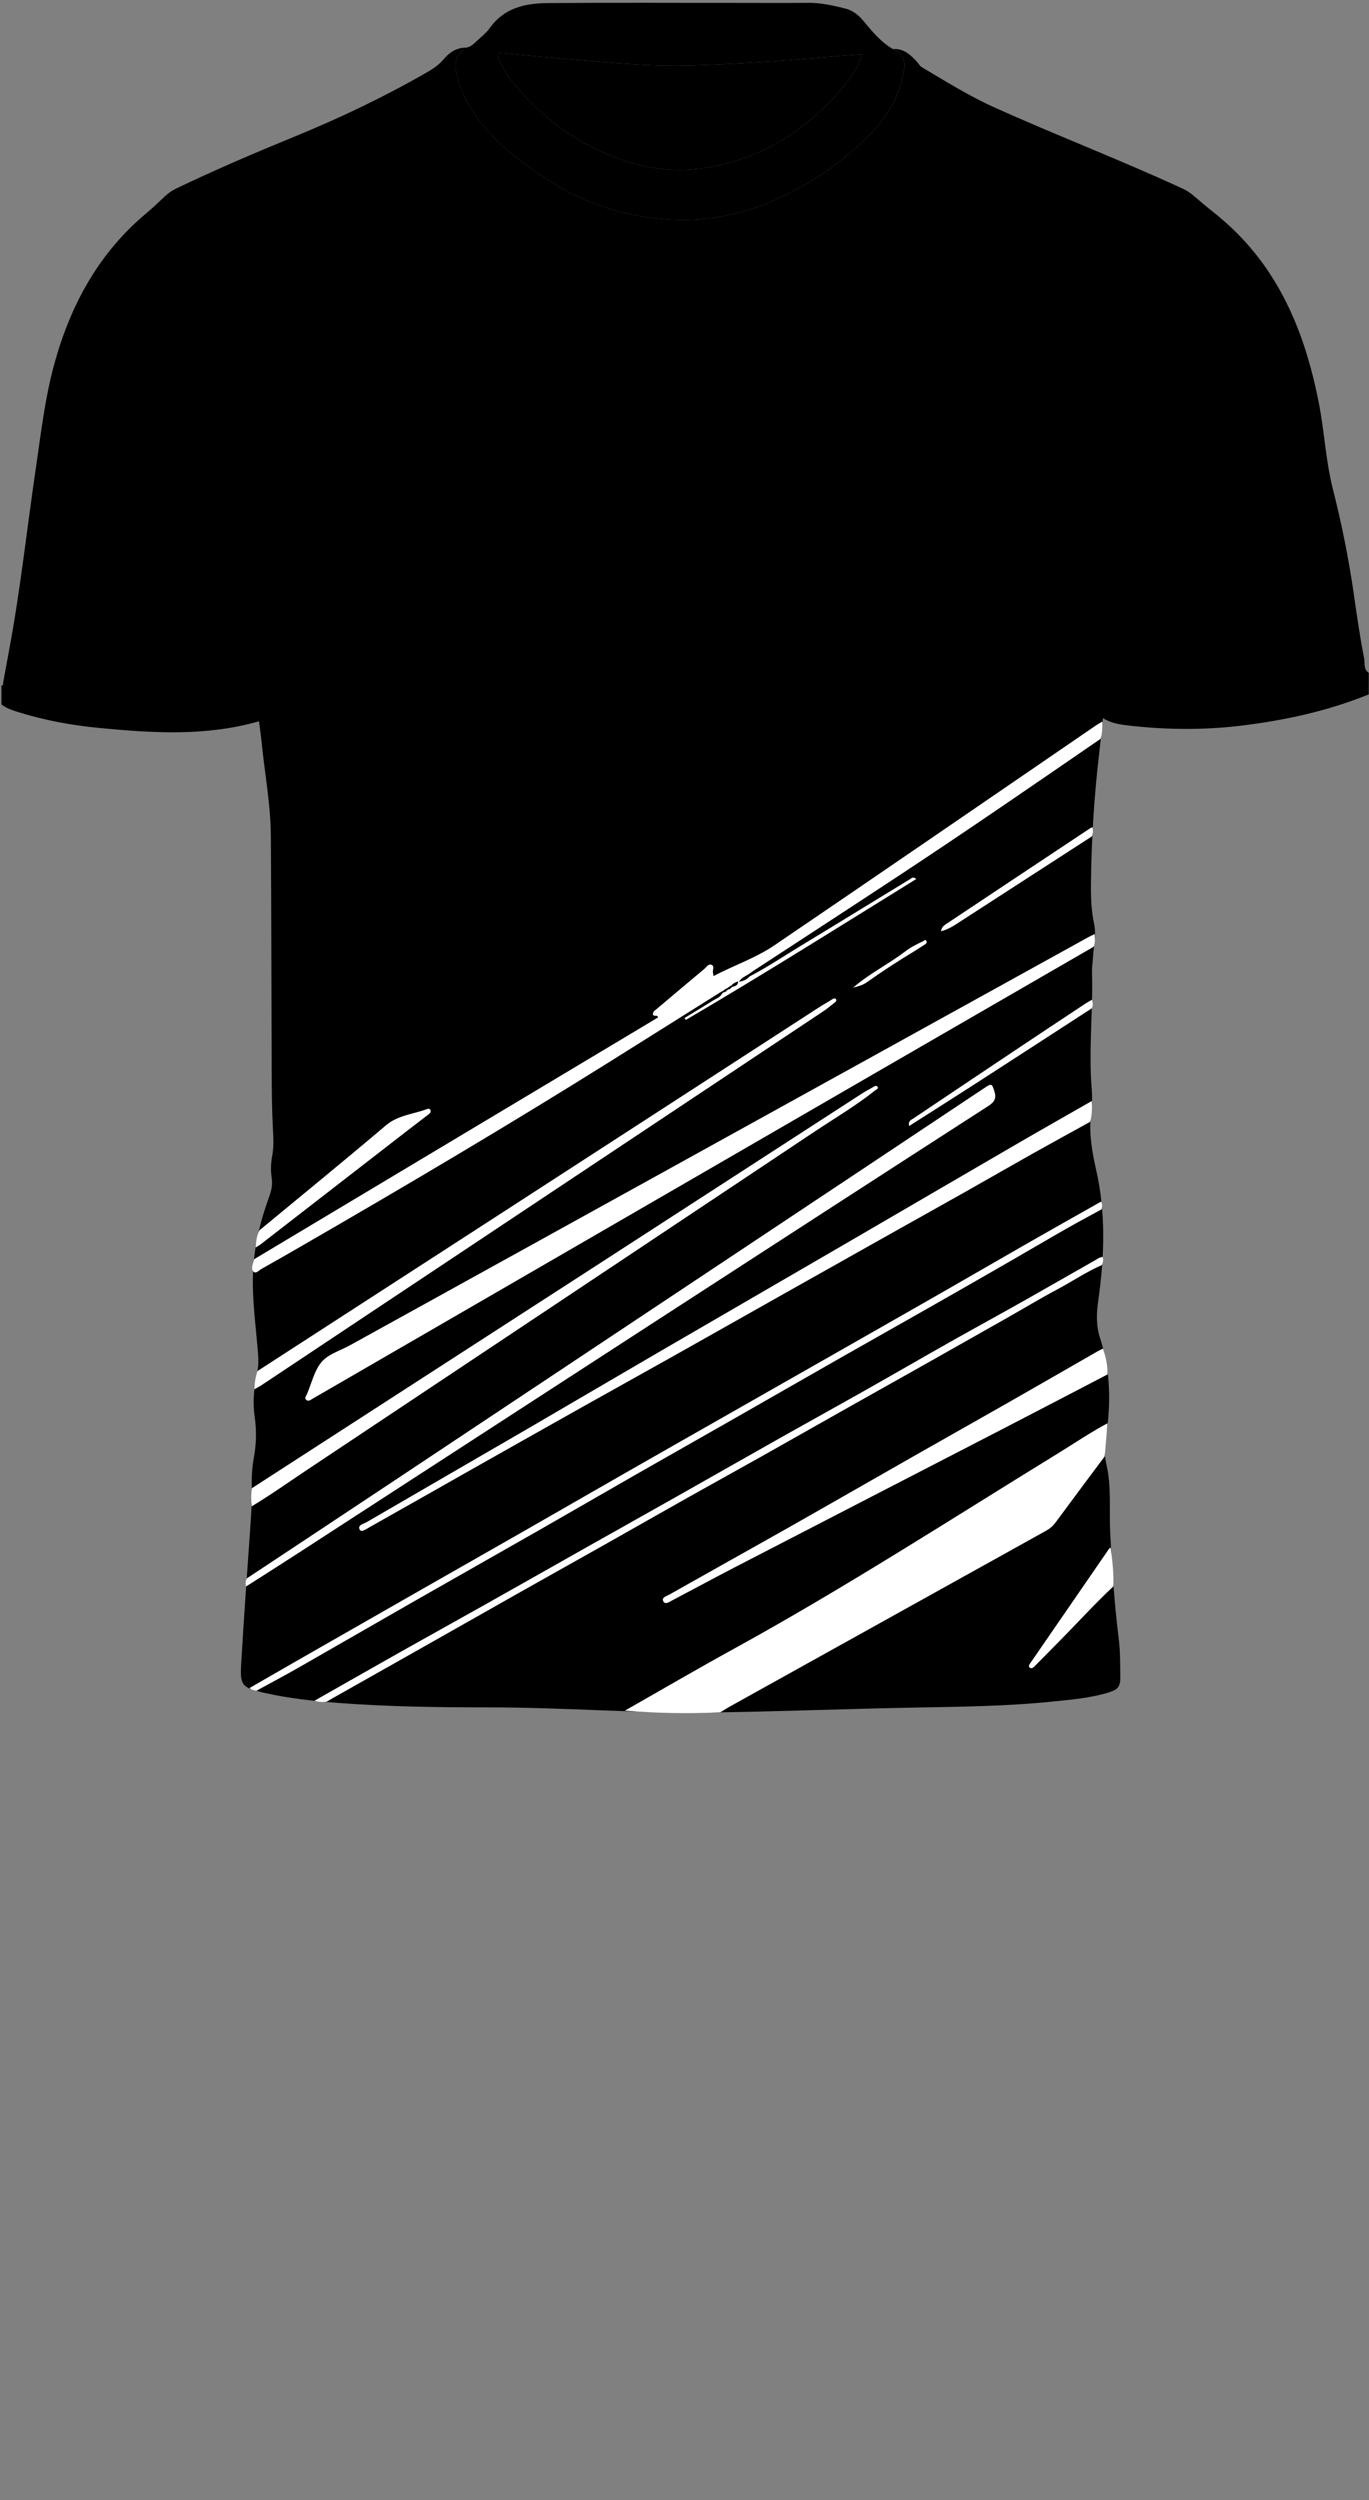 <!--?xml version="1.0" encoding="utf-8"?-->
<!-- Generator: Adobe Illustrator 25.0.1, SVG Export Plug-In . SVG Version: 6.00 Build 0)  -->
<svg version="1.1" id="Camada_1" xmlns="http://www.w3.org/2000/svg" xmlns:xlink="http://www.w3.org/1999/xlink" x="0px" y="0px" viewBox="0 0 229 418" enable-background="new 0 0 229 418" xml:space="preserve">
<rect x="0" y="0" width="229" height="418" fill="#808080" stroke="none"/>
<g onclick="select(this)" class="" id="estampa-primaria" fill="#000000">
	<path d="M228.96,116.093c-6.857,2.782-14.012,4.337-21.336,5.227
		c-6.187,0.752-12.368,0.698-18.552,0.014c-1.545-0.171-3.097-0.354-4.578-1.268
		c-0.22,2.079-0.409,4.058-0.642,6.032c-0.854,7.23-1.293,14.486-1.361,21.765
		c-0.021,2.2,0.062,4.386,0.518,6.556c0.409,1.95-0.101,3.9-0.198,5.849
		c-0.036,0.718-0.171,1.436-0.148,2.151c0.206,6.55-0.593,13.096-0.047,19.648
		c0.123,1.473,0.037,2.952-0.128,4.428c-0.349,3.102,0.196,6.118,0.878,9.133
		c1.64,7.24,1.382,14.523,0.344,21.81c-0.305,2.142-0.379,4.208,0.324,6.356
		c1.774,5.425,1.817,11.005,0.943,16.604c-0.231,1.481-0.251,2.925,0.09,4.392
		c0.888,3.822,0.445,7.721,0.646,11.583c0.308,5.902,0.692,11.802,1.432,17.674
		c0.258,2.048,0.225,4.137,0.256,6.208c0.026,1.73-0.353,2.226-2.066,2.741
		c-3.005,0.904-6.124,1.159-9.225,1.48c-7.687,0.794-15.405,0.867-23.124,1.011
		c-11.235,0.21-22.467,0.652-33.703,0.814c-12.479,0.18-24.936-0.845-37.417-0.848
		c-8.398-0.001-16.798-0.1-25.179-0.735c-4.149-0.314-8.285-0.752-12.354-1.67
		c-0.156-0.035-0.314-0.063-0.469-0.102c-3.368-0.841-3.729-1.185-3.526-4.66
		c0.452-7.729,1.004-15.452,1.548-23.175c0.146-2.075,0.278-4.148,0.228-6.228
		c-0.042-1.764,0.042-3.518,0.36-5.254c0.413-2.259,0.457-4.509,0.125-6.792
		c-0.366-2.518-0.098-5.03,0.443-7.503c0.218-0.996,0.196-1.969,0.122-2.972
		c-0.337-4.54-1.025-9.061-0.837-13.632c0.178-4.353,1.204-8.533,2.685-12.605
		c0.378-1.04,0.601-2.036,0.438-3.145c-0.181-1.229-0.155-2.473,0.079-3.702
		c0.318-1.666,0.183-3.328,0.1-5.011c-0.162-3.266-0.171-6.54-0.185-9.811
		c-0.052-12.94-0.043-25.88-0.14-38.819c-0.038-5.124-0.997-10.176-1.512-15.263
		c-0.131-1.295-0.317-2.585-0.466-3.789c-8.799,2.54-17.721,1.982-26.642,1.13
		c-4.742-0.452-9.422-1.316-13.977-2.764C1.832,118.674,0.976,118.35,0.24,117.772
		c0-1.039,0-2.079,0-3.118c0.389-0.098,0.269-0.442,0.316-0.689
		c0.344-1.824,0.668-3.651,1.008-5.475c1.86-9.976,2.937-20.069,4.416-30.101
		c0.88-5.969,1.547-11.961,3.175-17.791c2.716-9.724,7.367-18.261,15.214-24.851
		c1.1-0.924,2.152-1.908,3.192-2.9c0.594-0.567,1.259-1.017,1.987-1.365
		c6.495-3.108,13.112-5.937,19.775-8.665c7.604-3.114,15.01-6.647,22.137-10.747
		c1.036-0.596,1.992-1.253,2.784-2.202c0.934-1.119,2.148-1.906,3.71-1.908
		c-1.707,1.258-2.087,2.534-1.484,4.833c0.667,2.546,1.832,4.832,3.387,6.957
		c3.327,4.547,7.795,7.756,12.461,10.731c5.872,3.744,12.36,5.692,19.263,6.193
		c5.215,0.379,10.326-0.368,15.256-2.138c2.656-0.953,5.192-2.192,7.65-3.576
		c3.889-2.19,7.416-4.888,10.57-8.024c2.838-2.821,5.089-6.098,5.958-10.078
		c0.588-2.695,0.245-3.787-1.644-4.657c1.804-0.123,2.955,0.975,4.051,2.17
		c0.266,0.291,0.425,0.662,0.793,0.879c3.974,2.348,7.882,4.798,12.111,6.703
		c10.42,4.694,21.102,8.783,31.48,13.573c0.692,0.319,1.307,0.725,1.882,1.215
		c1.064,0.907,2.124,1.82,3.222,2.685c3.672,2.895,6.824,6.27,9.4,10.169
		c4.342,6.573,6.727,13.897,8.256,21.554c0.97,4.86,1.177,9.839,2.4,14.661
		c1.454,5.732,2.622,11.525,3.473,17.381c0.527,3.624,1.027,7.256,1.741,10.844
		c0.157,0.79-0.161,1.873,0.782,2.458
		C228.96,113.695,228.96,114.894,228.96,116.093z"></path>
	<path d="M144.306,9.072c-0.848,2.282-2.053,4.11-3.493,5.77
		c-6.413,7.392-14.294,12.224-24.136,13.394c-6.092,0.724-11.841-0.79-17.269-3.448
		c-5.649-2.767-10.321-6.793-14.196-11.738c-0.767-0.979-1.288-2.103-1.796-3.236
		c-0.382-0.853-0.112-1.021,0.717-0.94c3.855,0.377,7.709,0.772,11.57,1.074
		c6.369,0.498,12.741,1.169,19.134,1.008c8.344-0.209,16.671-0.826,24.988-1.542
		C141.254,9.289,142.684,9.194,144.306,9.072z"></path>
</g>
<g onclick="select(this)" class="" id="estampa-secundaria" fill="#ffffff">
	<path d="M184.792,243.487c-2.739,3.674-5.49,7.339-8.205,11.031
		c-0.441,0.6-0.955,1.043-1.594,1.398c-17.697,9.827-35.391,19.66-53.084,29.496
		c-0.413,0.229-0.803,0.499-1.203,0.75c-0-0,0.029-0.015,0.029-0.015
		c-0.107,0.046-0.215,0.092-0.322,0.137c-5.298,0.238-10.591,0.151-15.876-0.29
		c6.053-3.439,12.065-6.952,18.166-10.302
		c18.608-10.217,36.425-21.739,54.495-32.843c2.678-1.646,5.28-3.418,8.063-4.892
		C185.105,239.8,184.948,241.643,184.792,243.487z"></path>
	<path d="M182.937,158.287c-11.93,6.893-23.863,13.781-35.789,20.68
		c-31.597,18.277-63.191,36.56-94.786,54.84c-0.344,0.199-0.729,0.543-1.091,0.279
		c-0.431-0.314-0.042-0.725,0.103-1.069c0.742-1.763,1.187-3.767,2.336-5.209
		c1.127-1.415,3.147-1.96,4.785-2.866c41.176-22.757,82.358-45.502,123.54-68.248
		c0.348-0.192,0.713-0.352,1.07-0.527
		C183.128,156.881,183.253,157.601,182.937,158.287z"></path>
	<path d="M120.596,165.834c-6.275,3.939-12.544,7.888-18.826,11.816
		c-16.722,10.454-33.694,20.492-50.771,30.353
		c-2.419,1.397-4.84,2.791-7.277,4.158c-0.397,0.223-0.848,0.793-1.249,0.497
		c-0.45-0.332-0.316-0.995-0.127-1.527c0.062-0.203,0.127-0.412,0.192-0.62
		c16.626-9.945,33.251-19.892,49.877-29.838c5.485-3.281,10.97-6.563,16.455-9.845
		c0.407-0.244,0.812-0.491,1.208-0.73c-0.097-0.572-0.87,0.013-0.856-0.584
		c0.01-0.404,0.358-0.599,0.63-0.829c2.66-2.24,5.316-4.485,7.985-6.713
		c0.35-0.293,0.655-0.882,1.179-0.667c0.566,0.233,0.149,0.845,0.24,1.278
		c0.031,0.148,0.045,0.3,0.088,0.605c3.43-1.792,7.073-3.023,10.2-5.147
		c17.984-12.212,35.899-24.524,53.84-36.798c0.327-0.224,0.68-0.409,1.021-0.611
		c-0.037,0.977,0.029,1.966-0.329,2.907
		c-11.155,7.672-22.311,15.344-33.616,22.796
		c-8.103,5.341-16.244,10.624-24.367,15.934c-0.333,0.218-0.657,0.451-0.985,0.677
		c-0.549,0.322-1.147,0.583-1.484,1.195c0.696-0.106,1.305-0.363,1.774-0.9
		c2.91-1.496,5.617-3.333,8.41-5.024c6.165-3.732,12.3-7.513,18.457-11.257
		c0.218-0.133,0.482-0.474,0.994,0.006c-12.849,7.945-25.568,15.962-38.544,23.559
		c-0.069-0.11-0.139-0.221-0.208-0.331c1.579-0.962,3.167-1.909,4.731-2.894
		c0.558-0.351,1.255-0.546,1.566-1.221c0.093-0.069,0.187-0.139,0.28-0.208
		c0.198-0.005,0.375-0.046,0.455-0.257c0.092-0.065,0.184-0.129,0.276-0.194
		c0.197-0.018,0.38-0.06,0.467-0.269c0.083-0.056,0.166-0.113,0.249-0.169
		c0.434-0.117,0.909-0.188,0.949-0.916c-0.478,0.171-0.845,0.341-1.119,0.682
		c-0.102,0.056-0.205,0.113-0.307,0.169c-0.14,0.1-0.281,0.201-0.421,0.301
		c-0.103,0.053-0.206,0.107-0.31,0.16c-0.141,0.101-0.283,0.203-0.424,0.304
		C120.798,165.732,120.697,165.783,120.596,165.834z"></path>
	<path d="M41.301,263.881c8.135-5.39,16.277-10.769,24.404-16.171
		c26.545-17.642,53.085-35.292,79.626-52.94
		c6.484-4.312,12.964-8.63,19.445-12.945c1.091-0.726,1.167-0.625,1.554,0.606
		c0.378,1.201,0.036,1.806-1.015,2.483c-17.915,11.542-35.803,23.127-53.688,34.716
		c-20.627,13.365-41.243,26.746-61.868,40.114
		c-2.858,1.852-5.737,3.671-8.606,5.505
		C41.057,264.777,41.034,264.313,41.301,263.881z"></path>
	<path d="M182.363,187.548c-3.239,1.79-6.488,3.564-9.715,5.375
		c-3.563,2-7.101,4.046-10.661,6.052c-4.728,2.664-9.47,5.306-14.202,7.963
		c-5.717,3.21-11.431,6.424-17.144,9.641c-6.023,3.392-12.039,6.796-18.066,10.181
		c-4.872,2.736-9.761,5.442-14.634,8.177c-5.914,3.319-11.822,6.648-17.727,9.984
		c-6.122,3.459-12.233,6.94-18.362,10.386c-0.521,0.293-1.39,0.966-1.676,0.435
		c-0.423-0.785,0.677-0.977,1.198-1.281c9.088-5.289,18.197-10.541,27.288-15.824
		c7.092-4.121,14.158-8.288,21.249-12.411c10.621-6.176,21.258-12.327,31.881-18.5
		c9.453-5.493,18.891-11.01,28.347-16.498c4.148-2.408,8.324-4.77,12.487-7.153
		C182.692,185.245,182.667,186.407,182.363,187.548z"></path>
	<path d="M42.14,248.808c19.162-12.379,38.328-24.752,57.485-37.138
		c14.854-9.605,29.696-19.228,44.547-28.837c0.595-0.385,1.23-0.708,1.845-1.063
		c0.274-0.158,0.62-0.399,0.809-0.017c0.141,0.284-0.252,0.403-0.466,0.574
		c-3.224,2.563-6.773,4.648-10.189,6.926
		c-28.262,18.847-56.543,37.665-84.816,56.496
		c-3.072,2.046-6.081,4.188-9.247,6.09
		C42.013,250.826,41.968,249.816,42.14,248.808z"></path>
	<path d="M185.272,229.784c-5.496,2.859-10.985,5.731-16.49,8.574
		c-15.279,7.892-30.569,15.766-45.845,23.663
		c-3.51,1.815-6.982,3.702-10.481,5.538c-0.466,0.245-1.145,0.775-1.482,0.192
		c-0.392-0.677,0.503-0.88,0.931-1.122c6.661-3.763,13.348-7.477,20.007-11.245
		c7.143-4.042,14.259-8.132,21.392-12.19c5.14-2.924,10.296-5.82,15.434-8.748
		c4.913-2.8,9.812-5.626,14.718-8.437c0.339-0.194,0.695-0.359,1.044-0.538
		C184.987,226.868,185.278,228.299,185.272,229.784z"></path>
	<path d="M43.068,229.225c13.518-8.744,27.038-17.484,40.552-26.234
		c17.872-11.571,35.739-23.151,53.61-34.722c0.617-0.399,1.276-0.732,1.887-1.14
		c0.264-0.176,0.557-0.324,0.729-0.063c0.192,0.291-0.157,0.497-0.362,0.662
		c-0.584,0.469-1.165,0.948-1.788,1.362
		c-31.329,20.848-62.663,41.69-93.998,62.529
		c-0.363,0.242-0.756,0.44-1.135,0.659
		C42.576,231.235,42.738,230.216,43.068,229.225z"></path>
	<path d="M184.295,202.17c-1.989,1.091-3.993,2.155-5.963,3.279
		c-3.101,1.767-6.174,3.583-9.268,5.362c-4.279,2.46-8.562,4.916-12.852,7.356
		c-5.304,3.016-10.623,6.005-15.926,9.023c-5.962,3.394-11.911,6.812-17.87,10.21
		c-5.398,3.078-10.809,6.133-16.203,9.217c-5.36,3.064-10.699,6.164-16.06,9.224
		c-6.98,3.985-13.979,7.935-20.959,11.921c-6.464,3.692-12.906,7.422-19.371,11.111
		c-2.29,1.306-4.623,2.538-6.936,3.803c-0.414-0.069-0.826-0.143-1.138-0.462
		c2.588-1.49,5.172-2.985,7.763-4.468c7.151-4.091,14.303-8.178,21.458-12.262
		c5.401-3.083,10.811-6.15,16.209-9.237c5.871-3.356,11.729-6.734,17.6-10.09
		c5.221-2.985,10.451-5.955,15.677-8.93c6.502-3.701,13.006-7.398,19.507-11.1
		c6.062-3.452,12.125-6.9,18.179-10.365c4.801-2.747,9.583-5.528,14.386-8.272
		c3.882-2.218,7.781-4.405,11.672-6.607
		C184.391,201.3,184.372,201.733,184.295,202.17z"></path>
	<path d="M52.604,284.345c4.822-2.737,9.638-5.486,14.469-8.207
		c4.67-2.63,9.361-5.221,14.033-7.848c5.837-3.282,11.661-6.586,17.495-9.874
		c4.807-2.71,9.624-5.404,14.429-8.117c5.929-3.348,11.844-6.72,17.776-10.063
		c4.663-2.628,9.351-5.211,14.012-7.843c4.729-2.67,9.428-5.391,14.158-8.059
		c4.102-2.314,8.238-4.568,12.341-6.879c3.965-2.234,7.904-4.513,11.865-6.753
		c0.397-0.224,0.774-0.539,1.272-0.547c0.128,0.474,0.084,0.928-0.161,1.358
		c-2.595,1.131-4.936,2.729-7.427,4.054c-2.874,1.529-5.664,3.216-8.498,4.822
		c-4.781,2.709-9.565,5.411-14.353,8.109c-4.011,2.26-8.032,4.504-12.044,6.764
		c-4.794,2.701-9.577,5.422-14.374,8.118c-4.115,2.312-8.251,4.587-12.365,6.9
		c-4.562,2.564-9.106,5.159-13.665,7.729c-4.807,2.71-9.626,5.399-14.432,8.111
		c-5.796,3.27-11.582,6.555-17.375,9.83c-4.725,2.671-9.453,5.335-14.178,8.004
		c-0.305,0.172-0.606,0.353-0.909,0.53
		C53.971,284.633,53.285,284.531,52.604,284.345z"></path>
	<path d="M43.404,205.692c7.053-5.833,14.152-11.612,21.132-17.532
		c2.061-1.748,4.606-1.864,6.921-2.748c0.21-0.08,0.49-0.08,0.569,0.248
		c0.083,0.341-0.163,0.513-0.381,0.682c-1.107,0.855-2.224,1.697-3.33,2.553
		c-8.215,6.362-16.428,12.727-24.645,19.087c-0.282,0.218-0.599,0.393-0.899,0.588
		C42.844,207.581,42.919,206.591,43.404,205.692z"></path>
	<path d="M186.241,265.223c-3.147,2.948-6.04,6.145-9.075,9.203
		c-1.349,1.36-2.687,2.731-4.035,4.092c-0.252,0.254-0.584,0.574-0.906,0.268
		c-0.257-0.243,0.027-0.594,0.204-0.851c4.357-6.332,8.718-12.661,13.083-18.989
		c0.063-0.091,0.178-0.147,0.268-0.22
		C186.078,260.881,186.312,263.042,186.241,265.223z"></path>
	<path d="M182.638,168.573c-6.465,4.188-12.924,8.385-19.397,12.56
		c-3.675,2.371-7.373,4.707-11.165,7.125c-0.211-0.879,0.386-1.047,0.768-1.304
		c5.763-3.87,11.531-7.732,17.305-11.586c3.786-2.527,7.582-5.04,11.378-7.554
		c0.363-0.24,0.749-0.445,1.125-0.666
		C182.806,167.625,182.877,168.1,182.638,168.573z"></path>
	<path d="M182.633,139.842c-7.165,4.632-14.328,9.265-21.495,13.895
		c-1.146,0.74-2.245,1.575-3.722,1.959c0.072-0.741,0.57-1.023,0.989-1.302
		c7.997-5.328,16.004-10.642,24.01-15.956c0.097-0.064,0.222-0.084,0.335-0.126
		C182.874,138.834,182.839,139.345,182.633,139.842z"></path>
	<path d="M142.708,165.124c2.686-2.344,5.86-3.884,8.638-6.004
		c0.943-0.72,1.98-1.26,3.053-1.743c0.181-0.082,0.395-0.406,0.575-0.041
		c0.122,0.247-0.05,0.435-0.28,0.577c-0.643,0.398-1.266,0.829-1.913,1.22
		c-2.66,1.607-5.261,3.305-7.797,5.101
		C144.291,164.725,143.492,164.913,142.708,165.124z"></path>
</g>
<g onclick="select(this)" class="" id="gola-primaria" fill="#000000">
	<path d="M77.953,7.96c0.774-0.086,1.281-0.622,1.803-1.107
		c0.76-0.706,1.609-1.363,2.201-2.197c2.379-3.353,5.916-4.104,9.615-4.137
		c10.789-0.097,21.579-0.033,32.369-0.032c3.717,0,7.433,0.026,11.149-0.013
		c2.104-0.022,4.125,0.408,6.143,0.906c1.241,0.306,2.225,0.973,3.063,1.966
		c1.515,1.794,2.976,3.663,5.073,4.857c1.889,0.869,2.232,1.962,1.644,4.657
		c-0.868,3.98-3.12,7.256-5.958,10.078c-3.154,3.135-6.681,5.834-10.57,8.024
		c-2.458,1.384-4.994,2.623-7.65,3.576c-4.93,1.77-10.041,2.517-15.256,2.138
		c-6.903-0.501-13.391-2.449-19.263-6.193c-4.665-2.975-9.134-6.184-12.461-10.731
		c-1.555-2.125-2.72-4.41-3.387-6.957C75.866,10.494,76.246,9.218,77.953,7.96z
		 M144.306,9.072c-1.621,0.122-3.052,0.218-4.48,0.341
		c-8.317,0.716-16.644,1.332-24.988,1.542c-6.393,0.16-12.765-0.51-19.134-1.008
		c-3.861-0.302-7.715-0.696-11.57-1.074c-0.829-0.081-1.099,0.087-0.717,0.94
		c0.508,1.133,1.028,2.257,1.796,3.236c3.875,4.945,8.546,8.972,14.196,11.738
		c5.428,2.658,11.177,4.172,17.269,3.448c9.842-1.17,17.724-6.002,24.136-13.394
		C142.253,13.181,143.458,11.353,144.306,9.072z"></path>
</g>
</svg>
